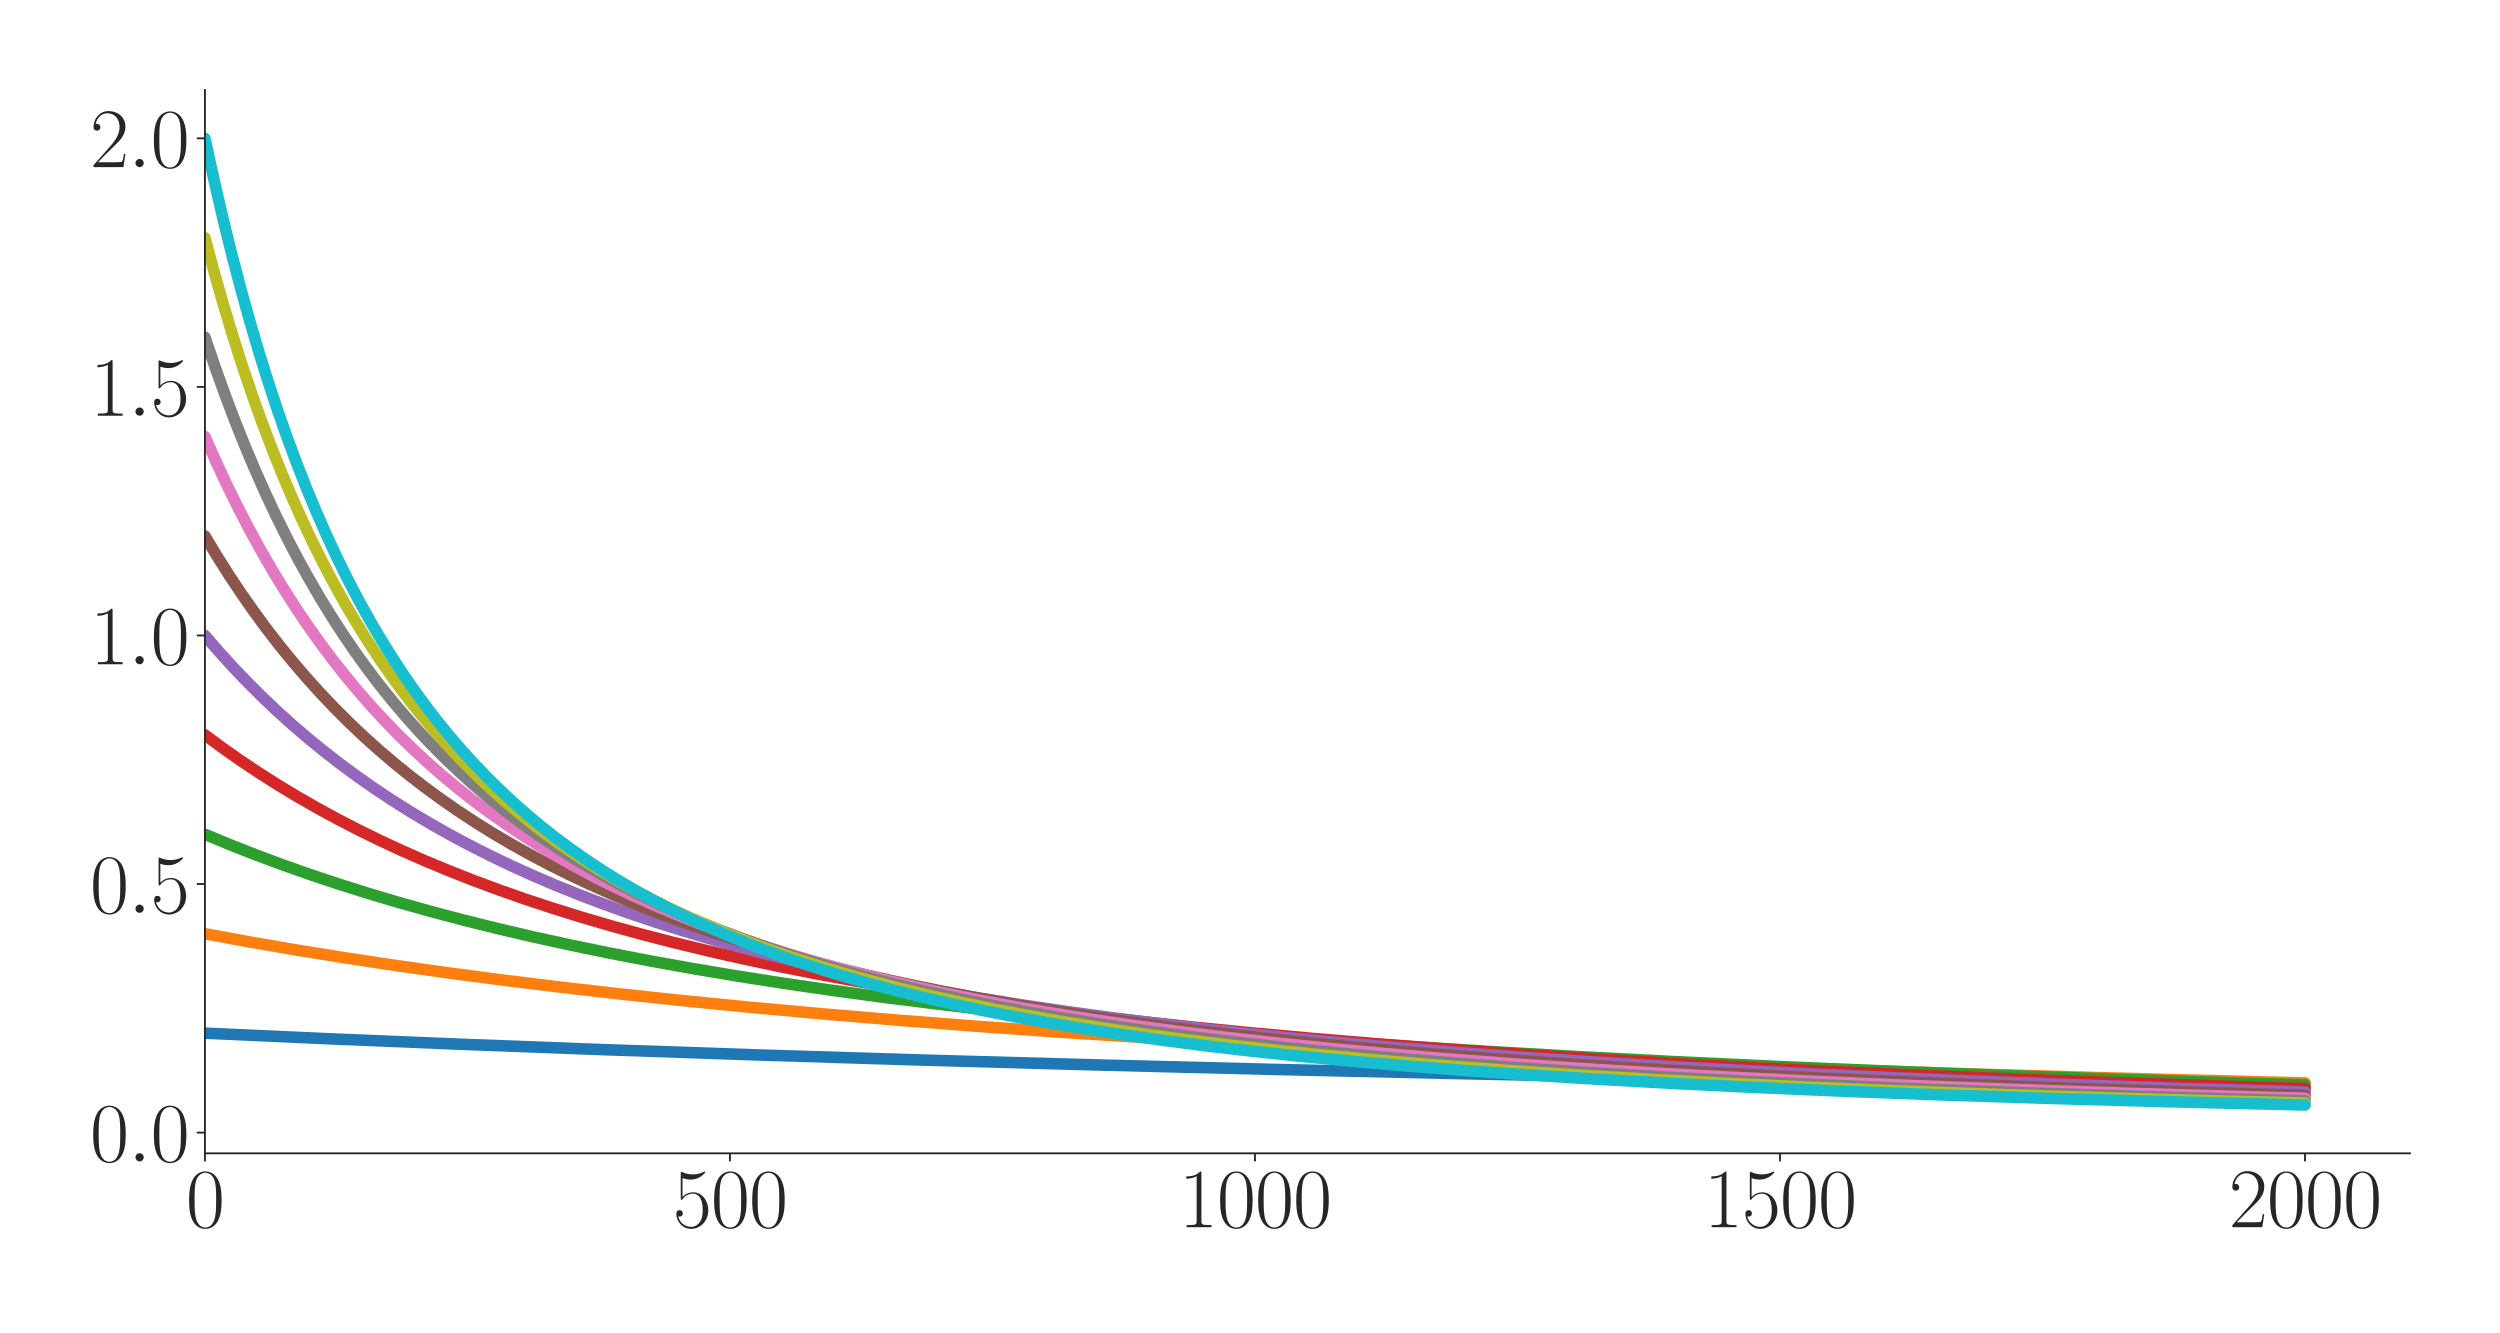 <?xml version="1.0" encoding="utf-8" standalone="no"?>
<!DOCTYPE svg PUBLIC "-//W3C//DTD SVG 1.1//EN"
  "http://www.w3.org/Graphics/SVG/1.1/DTD/svg11.dtd">
<svg xmlns:xlink="http://www.w3.org/1999/xlink" width="1080pt" height="576pt" viewBox="0 0 1080 576" xmlns="http://www.w3.org/2000/svg" version="1.1">
 <defs>
  <style type="text/css">*{stroke-linejoin: round; stroke-linecap: butt}</style>
 </defs>
 <g id="figure_1">
  <g id="patch_1">
   <path d="M 0 576 
L 1080 576 
L 1080 0 
L 0 0 
z
" style="fill: #ffffff"/>
  </g>
  <g id="axes_1">
   <g id="patch_2">
    <path d="M 88.532 498.237 
L 1041.12 498.237 
L 1041.12 38.88 
L 88.532 38.88 
z
" style="fill: #ffffff"/>
   </g>
   <g id="matplotlib.axis_1">
    <g id="xtick_1">
     <g id="line2d_1">
      <defs>
       <path id="m12f81b455a" d="M 0 0 
L 0 3.5 
" style="stroke: #262626; stroke-width: 0.8"/>
      </defs>
      <g>
       <use xlink:href="#m12f81b455a" x="88.532" y="498.237" style="fill: #262626; stroke: #262626; stroke-width: 0.8"/>
      </g>
     </g>
     <g id="text_1">
      <!-- $\mathdefault{0}$ -->
      <g style="fill: #262626" transform="translate(80.308 530.144) scale(0.36 -0.36)">
       <defs>
        <path id="CMR17-30" d="M 2688 2025 
C 2688 2416 2682 3080 2413 3591 
C 2176 4039 1798 4198 1466 4198 
C 1158 4198 768 4058 525 3597 
C 269 3118 243 2524 243 2025 
C 243 1661 250 1106 448 619 
C 723 -39 1216 -128 1466 -128 
C 1760 -128 2208 -7 2470 600 
C 2662 1042 2688 1559 2688 2025 
z
M 1466 -26 
C 1056 -26 813 325 723 812 
C 653 1188 653 1738 653 2096 
C 653 2588 653 2997 736 3387 
C 858 3929 1216 4096 1466 4096 
C 1728 4096 2067 3923 2189 3400 
C 2272 3036 2278 2607 2278 2096 
C 2278 1680 2278 1169 2202 792 
C 2067 95 1690 -26 1466 -26 
z
" transform="scale(0.016)"/>
       </defs>
       <use xlink:href="#CMR17-30" transform="scale(0.996)"/>
      </g>
     </g>
    </g>
    <g id="xtick_2">
     <g id="line2d_2">
      <g>
       <use xlink:href="#m12f81b455a" x="315.339" y="498.237" style="fill: #262626; stroke: #262626; stroke-width: 0.8"/>
      </g>
     </g>
     <g id="text_2">
      <!-- $\mathdefault{500}$ -->
      <g style="fill: #262626" transform="translate(290.666 530.144) scale(0.36 -0.36)">
       <defs>
        <path id="CMR17-35" d="M 730 3692 
C 794 3666 1056 3584 1325 3584 
C 1920 3584 2246 3911 2432 4100 
C 2432 4157 2432 4192 2394 4192 
C 2387 4192 2374 4192 2323 4163 
C 2099 4058 1837 3973 1517 3973 
C 1325 3973 1037 3999 723 4139 
C 653 4171 640 4171 634 4171 
C 602 4171 595 4164 595 4037 
L 595 2203 
C 595 2089 595 2057 659 2057 
C 691 2057 704 2070 736 2114 
C 941 2401 1222 2522 1542 2522 
C 1766 2522 2246 2382 2246 1289 
C 2246 1085 2246 715 2054 421 
C 1894 159 1645 25 1370 25 
C 947 25 518 320 403 814 
C 429 807 480 795 506 795 
C 589 795 749 840 749 1038 
C 749 1210 627 1280 506 1280 
C 358 1280 262 1190 262 1011 
C 262 454 704 -128 1382 -128 
C 2042 -128 2669 440 2669 1264 
C 2669 2030 2170 2624 1549 2624 
C 1222 2624 947 2503 730 2274 
L 730 3692 
z
" transform="scale(0.016)"/>
       </defs>
       <use xlink:href="#CMR17-35" transform="scale(0.996)"/>
       <use xlink:href="#CMR17-30" transform="translate(45.69 0) scale(0.996)"/>
       <use xlink:href="#CMR17-30" transform="translate(91.381 0) scale(0.996)"/>
      </g>
     </g>
    </g>
    <g id="xtick_3">
     <g id="line2d_3">
      <g>
       <use xlink:href="#m12f81b455a" x="542.145" y="498.237" style="fill: #262626; stroke: #262626; stroke-width: 0.8"/>
      </g>
     </g>
     <g id="text_3">
      <!-- $\mathdefault{1000}$ -->
      <g style="fill: #262626" transform="translate(509.248 530.144) scale(0.36 -0.36)">
       <defs>
        <path id="CMR17-31" d="M 1702 4058 
C 1702 4192 1696 4192 1606 4192 
C 1357 3916 979 3827 621 3827 
C 602 3827 570 3827 563 3808 
C 557 3795 557 3782 557 3648 
C 755 3648 1088 3686 1344 3839 
L 1344 461 
C 1344 236 1331 160 781 160 
L 589 160 
L 589 0 
C 896 0 1216 0 1523 0 
C 1830 0 2150 0 2458 0 
L 2458 160 
L 2266 160 
C 1715 160 1702 230 1702 458 
L 1702 4058 
z
" transform="scale(0.016)"/>
       </defs>
       <use xlink:href="#CMR17-31" transform="scale(0.996)"/>
       <use xlink:href="#CMR17-30" transform="translate(45.69 0) scale(0.996)"/>
       <use xlink:href="#CMR17-30" transform="translate(91.381 0) scale(0.996)"/>
       <use xlink:href="#CMR17-30" transform="translate(137.071 0) scale(0.996)"/>
      </g>
     </g>
    </g>
    <g id="xtick_4">
     <g id="line2d_4">
      <g>
       <use xlink:href="#m12f81b455a" x="768.952" y="498.237" style="fill: #262626; stroke: #262626; stroke-width: 0.8"/>
      </g>
     </g>
     <g id="text_4">
      <!-- $\mathdefault{1500}$ -->
      <g style="fill: #262626" transform="translate(736.055 530.144) scale(0.36 -0.36)">
       <use xlink:href="#CMR17-31" transform="scale(0.996)"/>
       <use xlink:href="#CMR17-35" transform="translate(45.69 0) scale(0.996)"/>
       <use xlink:href="#CMR17-30" transform="translate(91.381 0) scale(0.996)"/>
       <use xlink:href="#CMR17-30" transform="translate(137.071 0) scale(0.996)"/>
      </g>
     </g>
    </g>
    <g id="xtick_5">
     <g id="line2d_5">
      <g>
       <use xlink:href="#m12f81b455a" x="995.759" y="498.237" style="fill: #262626; stroke: #262626; stroke-width: 0.8"/>
      </g>
     </g>
     <g id="text_5">
      <!-- $\mathdefault{2000}$ -->
      <g style="fill: #262626" transform="translate(962.862 530.144) scale(0.36 -0.36)">
       <defs>
        <path id="CMR17-32" d="M 2669 989 
L 2554 989 
C 2490 536 2438 459 2413 420 
C 2381 369 1920 369 1830 369 
L 602 369 
C 832 619 1280 1072 1824 1597 
C 2214 1967 2669 2402 2669 3035 
C 2669 3790 2067 4224 1395 4224 
C 691 4224 262 3604 262 3030 
C 262 2780 448 2748 525 2748 
C 589 2748 781 2787 781 3010 
C 781 3207 614 3264 525 3264 
C 486 3264 448 3258 422 3245 
C 544 3790 915 4058 1306 4058 
C 1862 4058 2227 3617 2227 3035 
C 2227 2479 1901 2000 1536 1584 
L 262 146 
L 262 0 
L 2515 0 
L 2669 989 
z
" transform="scale(0.016)"/>
       </defs>
       <use xlink:href="#CMR17-32" transform="scale(0.996)"/>
       <use xlink:href="#CMR17-30" transform="translate(45.69 0) scale(0.996)"/>
       <use xlink:href="#CMR17-30" transform="translate(91.381 0) scale(0.996)"/>
       <use xlink:href="#CMR17-30" transform="translate(137.071 0) scale(0.996)"/>
      </g>
     </g>
    </g>
   </g>
   <g id="matplotlib.axis_2">
    <g id="ytick_1">
     <g id="line2d_6">
      <defs>
       <path id="m6ae0ce2cb2" d="M 0 0 
L -3.5 0 
" style="stroke: #262626; stroke-width: 0.8"/>
      </defs>
      <g>
       <use xlink:href="#m6ae0ce2cb2" x="88.532" y="489.275" style="fill: #262626; stroke: #262626; stroke-width: 0.8"/>
      </g>
     </g>
     <g id="text_6">
      <!-- $\mathdefault{0.0}$ -->
      <g style="fill: #262626" transform="translate(38.88 501.728) scale(0.36 -0.36)">
       <defs>
        <path id="CMMI12-3a" d="M 1178 307 
C 1178 492 1024 619 870 619 
C 685 619 557 466 557 313 
C 557 128 710 0 864 0 
C 1050 0 1178 153 1178 307 
z
" transform="scale(0.016)"/>
       </defs>
       <use xlink:href="#CMR17-30" transform="scale(0.996)"/>
       <use xlink:href="#CMMI12-3a" transform="translate(45.69 0) scale(0.996)"/>
       <use xlink:href="#CMR17-30" transform="translate(72.788 0) scale(0.996)"/>
      </g>
     </g>
    </g>
    <g id="ytick_2">
     <g id="line2d_7">
      <g>
       <use xlink:href="#m6ae0ce2cb2" x="88.532" y="381.896" style="fill: #262626; stroke: #262626; stroke-width: 0.8"/>
      </g>
     </g>
     <g id="text_7">
      <!-- $\mathdefault{0.5}$ -->
      <g style="fill: #262626" transform="translate(38.88 394.35) scale(0.36 -0.36)">
       <use xlink:href="#CMR17-30" transform="scale(0.996)"/>
       <use xlink:href="#CMMI12-3a" transform="translate(45.69 0) scale(0.996)"/>
       <use xlink:href="#CMR17-35" transform="translate(72.788 0) scale(0.996)"/>
      </g>
     </g>
    </g>
    <g id="ytick_3">
     <g id="line2d_8">
      <g>
       <use xlink:href="#m6ae0ce2cb2" x="88.532" y="274.517" style="fill: #262626; stroke: #262626; stroke-width: 0.8"/>
      </g>
     </g>
     <g id="text_8">
      <!-- $\mathdefault{1.0}$ -->
      <g style="fill: #262626" transform="translate(38.88 286.971) scale(0.36 -0.36)">
       <use xlink:href="#CMR17-31" transform="scale(0.996)"/>
       <use xlink:href="#CMMI12-3a" transform="translate(45.69 0) scale(0.996)"/>
       <use xlink:href="#CMR17-30" transform="translate(72.788 0) scale(0.996)"/>
      </g>
     </g>
    </g>
    <g id="ytick_4">
     <g id="line2d_9">
      <g>
       <use xlink:href="#m6ae0ce2cb2" x="88.532" y="167.139" style="fill: #262626; stroke: #262626; stroke-width: 0.8"/>
      </g>
     </g>
     <g id="text_9">
      <!-- $\mathdefault{1.5}$ -->
      <g style="fill: #262626" transform="translate(38.88 179.592) scale(0.36 -0.36)">
       <use xlink:href="#CMR17-31" transform="scale(0.996)"/>
       <use xlink:href="#CMMI12-3a" transform="translate(45.69 0) scale(0.996)"/>
       <use xlink:href="#CMR17-35" transform="translate(72.788 0) scale(0.996)"/>
      </g>
     </g>
    </g>
    <g id="ytick_5">
     <g id="line2d_10">
      <g>
       <use xlink:href="#m6ae0ce2cb2" x="88.532" y="59.76" style="fill: #262626; stroke: #262626; stroke-width: 0.8"/>
      </g>
     </g>
     <g id="text_10">
      <!-- $\mathdefault{2.0}$ -->
      <g style="fill: #262626" transform="translate(38.88 72.213) scale(0.36 -0.36)">
       <use xlink:href="#CMR17-32" transform="scale(0.996)"/>
       <use xlink:href="#CMMI12-3a" transform="translate(45.69 0) scale(0.996)"/>
       <use xlink:href="#CMR17-30" transform="translate(72.788 0) scale(0.996)"/>
      </g>
     </g>
    </g>
   </g>
   <g id="line2d_11">
    <path d="M 88.532 446.323 
L 142.966 448.79 
L 200.575 451.175 
L 261.812 453.487 
L 327.133 455.728 
L 396.989 457.9 
L 471.609 459.995 
L 551.671 462.017 
L 637.631 463.964 
L 730.395 465.84 
L 830.643 467.642 
L 939.511 469.373 
L 995.759 470.187 
L 995.759 470.187 
" clip-path="url(#p2fbef2cf7a)" style="fill: none; stroke: #1f77b4; stroke-width: 5; stroke-linecap: round"/>
   </g>
   <g id="line2d_12">
    <path d="M 88.532 403.372 
L 107.811 406.911 
L 127.996 410.387 
L 148.863 413.754 
L 170.636 417.043 
L 193.544 420.276 
L 217.358 423.412 
L 242.307 426.474 
L 268.617 429.477 
L 296.287 432.409 
L 325.318 435.26 
L 355.937 438.039 
L 388.144 440.738 
L 422.165 443.364 
L 458.227 445.921 
L 496.33 448.397 
L 536.702 450.796 
L 579.568 453.12 
L 625.383 455.378 
L 674.147 457.556 
L 726.312 459.662 
L 782.334 461.699 
L 842.437 463.658 
L 907.304 465.548 
L 977.387 467.363 
L 995.759 467.805 
L 995.759 467.805 
" clip-path="url(#p2fbef2cf7a)" style="fill: none; stroke: #ff7f0e; stroke-width: 5; stroke-linecap: round"/>
   </g>
   <g id="line2d_13">
    <path d="M 88.532 360.42 
L 99.419 364.939 
L 110.532 369.312 
L 122.1 373.622 
L 134.12 377.859 
L 146.368 381.942 
L 159.069 385.943 
L 172.224 389.855 
L 186.059 393.735 
L 200.348 397.508 
L 215.09 401.172 
L 230.513 404.775 
L 246.616 408.306 
L 263.4 411.755 
L 280.864 415.116 
L 299.009 418.381 
L 318.06 421.582 
L 338.019 424.709 
L 358.886 427.752 
L 380.886 430.733 
L 404.02 433.64 
L 428.288 436.462 
L 453.918 439.216 
L 480.908 441.89 
L 509.485 444.494 
L 539.651 447.016 
L 571.63 449.464 
L 605.651 451.842 
L 641.714 454.138 
L 680.271 456.366 
L 721.323 458.513 
L 765.323 460.589 
L 812.499 462.59 
L 863.304 464.519 
L 918.191 466.378 
L 977.387 468.157 
L 995.759 468.667 
L 995.759 468.667 
" clip-path="url(#p2fbef2cf7a)" style="fill: none; stroke: #2ca02c; stroke-width: 5; stroke-linecap: round"/>
   </g>
   <g id="line2d_14">
    <path d="M 88.532 317.469 
L 96.017 323.005 
L 103.728 328.434 
L 111.666 333.749 
L 119.831 338.946 
L 128.223 344.02 
L 136.842 348.969 
L 145.687 353.789 
L 154.76 358.48 
L 164.059 363.039 
L 173.811 367.569 
L 183.791 371.957 
L 193.997 376.203 
L 204.657 380.397 
L 215.771 384.525 
L 227.111 388.5 
L 238.905 392.399 
L 251.152 396.213 
L 263.854 399.935 
L 277.008 403.56 
L 290.844 407.139 
L 305.132 410.605 
L 320.102 414.006 
L 335.751 417.33 
L 352.081 420.57 
L 369.092 423.718 
L 387.01 426.805 
L 405.835 429.819 
L 425.567 432.751 
L 446.206 435.591 
L 467.98 438.361 
L 490.887 441.05 
L 515.155 443.673 
L 540.785 446.217 
L 568.001 448.692 
L 596.806 451.087 
L 627.425 453.407 
L 660.085 455.656 
L 695.013 457.835 
L 732.209 459.93 
L 772.127 461.954 
L 814.994 463.903 
L 861.262 465.782 
L 911.387 467.59 
L 965.593 469.321 
L 995.759 470.196 
L 995.759 470.196 
" clip-path="url(#p2fbef2cf7a)" style="fill: none; stroke: #d62728; stroke-width: 5; stroke-linecap: round"/>
   </g>
   <g id="line2d_15">
    <path d="M 88.532 274.517 
L 94.429 281.337 
L 100.553 288.08 
L 106.677 294.501 
L 113.027 300.839 
L 119.605 307.084 
L 126.182 313.023 
L 132.986 318.866 
L 140.017 324.604 
L 147.048 330.057 
L 154.306 335.406 
L 161.791 340.645 
L 169.502 345.768 
L 177.44 350.77 
L 185.605 355.646 
L 193.997 360.395 
L 202.616 365.012 
L 211.461 369.498 
L 220.534 373.852 
L 230.059 378.172 
L 239.812 382.349 
L 249.792 386.383 
L 260.225 390.362 
L 271.111 394.272 
L 282.452 398.104 
L 294.019 401.778 
L 306.04 405.366 
L 318.741 408.922 
L 331.896 412.373 
L 345.504 415.713 
L 359.793 418.991 
L 374.762 422.196 
L 390.412 425.318 
L 406.742 428.349 
L 423.979 431.32 
L 442.124 434.219 
L 461.175 437.034 
L 481.134 439.758 
L 502.227 442.412 
L 524.454 444.984 
L 548.042 447.488 
L 572.991 449.913 
L 599.527 452.267 
L 627.878 454.557 
L 658.044 456.767 
L 690.25 458.901 
L 724.725 460.961 
L 761.694 462.946 
L 801.612 464.863 
L 844.705 466.707 
L 891.201 468.472 
L 941.779 470.166 
L 995.759 471.756 
L 995.759 471.756 
" clip-path="url(#p2fbef2cf7a)" style="fill: none; stroke: #9467bd; stroke-width: 5; stroke-linecap: round"/>
   </g>
   <g id="line2d_16">
    <path d="M 88.532 231.566 
L 93.749 240.241 
L 98.965 248.486 
L 104.182 256.328 
L 109.625 264.109 
L 115.069 271.506 
L 120.739 278.831 
L 126.409 285.792 
L 132.306 292.671 
L 138.203 299.207 
L 144.327 305.655 
L 150.45 311.781 
L 156.801 317.815 
L 163.152 323.546 
L 169.729 329.185 
L 176.533 334.72 
L 183.337 339.973 
L 190.368 345.124 
L 197.626 350.167 
L 205.111 355.095 
L 212.822 359.904 
L 220.76 364.589 
L 228.925 369.147 
L 237.317 373.576 
L 245.936 377.874 
L 254.781 382.042 
L 264.08 386.175 
L 273.606 390.167 
L 283.586 394.105 
L 293.792 397.894 
L 304.452 401.615 
L 315.566 405.258 
L 327.133 408.813 
L 339.153 412.274 
L 351.628 415.634 
L 364.783 418.945 
L 378.391 422.14 
L 392.68 425.267 
L 407.649 428.313 
L 423.299 431.271 
L 439.856 434.173 
L 457.32 437.003 
L 475.691 439.751 
L 494.97 442.409 
L 515.382 444.996 
L 536.929 447.501 
L 559.836 449.938 
L 584.105 452.294 
L 609.961 454.579 
L 637.631 456.798 
L 667.116 458.935 
L 698.642 460.995 
L 732.436 462.979 
L 768.952 464.896 
L 808.416 466.742 
L 851.056 468.51 
L 897.325 470.203 
L 947.676 471.821 
L 995.759 473.181 
L 995.759 473.181 
" clip-path="url(#p2fbef2cf7a)" style="fill: none; stroke: #8c564b; stroke-width: 5; stroke-linecap: round"/>
   </g>
   <g id="line2d_17">
    <path d="M 88.532 188.614 
L 93.068 198.881 
L 97.831 209.104 
L 102.594 218.797 
L 107.357 227.995 
L 112.347 237.137 
L 117.337 245.807 
L 122.326 254.037 
L 127.543 262.203 
L 132.759 269.95 
L 137.976 277.308 
L 143.419 284.598 
L 148.863 291.518 
L 154.533 298.359 
L 160.203 304.851 
L 166.1 311.258 
L 171.997 317.337 
L 178.121 323.325 
L 184.245 329.006 
L 190.595 334.595 
L 197.173 340.08 
L 203.75 345.279 
L 210.554 350.376 
L 217.585 355.364 
L 224.843 360.236 
L 232.328 364.986 
L 240.039 369.612 
L 247.977 374.109 
L 256.142 378.475 
L 264.534 382.708 
L 273.153 386.808 
L 282.225 390.873 
L 291.524 394.794 
L 301.277 398.66 
L 311.256 402.375 
L 321.689 406.02 
L 332.576 409.584 
L 343.916 413.058 
L 355.71 416.436 
L 367.958 419.711 
L 380.886 422.934 
L 394.267 426.04 
L 408.329 429.075 
L 423.072 432.028 
L 438.495 434.89 
L 454.825 437.693 
L 472.062 440.423 
L 490.207 443.068 
L 509.485 445.651 
L 529.671 448.129 
L 551.218 450.549 
L 574.125 452.894 
L 598.393 455.154 
L 624.249 457.337 
L 651.92 459.45 
L 681.631 461.493 
L 713.611 463.466 
L 748.086 465.366 
L 785.282 467.19 
L 825.654 468.944 
L 869.427 470.619 
L 917.284 472.224 
L 969.676 473.754 
L 995.759 474.441 
L 995.759 474.441 
" clip-path="url(#p2fbef2cf7a)" style="fill: none; stroke: #e377c2; stroke-width: 5; stroke-linecap: round"/>
   </g>
   <g id="line2d_18">
    <path d="M 88.532 145.663 
L 92.841 158.376 
L 97.151 170.395 
L 101.46 181.772 
L 105.769 192.549 
L 110.306 203.293 
L 114.842 213.464 
L 119.378 223.101 
L 124.141 232.686 
L 128.904 241.763 
L 133.667 250.366 
L 138.43 258.528 
L 143.419 266.638 
L 148.409 274.327 
L 153.626 281.948 
L 158.842 289.17 
L 164.059 296.022 
L 169.502 302.802 
L 174.945 309.232 
L 180.616 315.582 
L 186.286 321.602 
L 192.183 327.537 
L 198.08 333.162 
L 204.204 338.698 
L 210.554 344.134 
L 216.905 349.28 
L 223.482 354.327 
L 230.286 359.266 
L 237.317 364.091 
L 244.575 368.794 
L 252.06 373.372 
L 259.771 377.821 
L 267.709 382.138 
L 275.874 386.323 
L 284.266 390.373 
L 292.885 394.288 
L 301.957 398.164 
L 311.256 401.895 
L 321.009 405.568 
L 331.215 409.168 
L 341.648 412.614 
L 352.535 415.978 
L 363.875 419.251 
L 375.896 422.488 
L 388.371 425.614 
L 401.525 428.68 
L 415.36 431.671 
L 429.876 434.577 
L 445.072 437.389 
L 461.175 440.14 
L 477.959 442.78 
L 495.877 445.37 
L 514.702 447.865 
L 534.661 450.285 
L 555.981 452.643 
L 578.661 454.924 
L 602.703 457.116 
L 628.559 459.248 
L 656.229 461.303 
L 685.941 463.283 
L 717.921 465.188 
L 752.395 467.017 
L 789.818 468.775 
L 830.417 470.457 
L 874.644 472.064 
L 923.181 473.602 
L 976.48 475.065 
L 995.759 475.544 
L 995.759 475.544 
" clip-path="url(#p2fbef2cf7a)" style="fill: none; stroke: #7f7f7f; stroke-width: 5; stroke-linecap: round"/>
   </g>
   <g id="line2d_19">
    <path d="M 88.532 102.711 
L 92.615 117.929 
L 96.697 132.265 
L 100.78 145.786 
L 104.862 158.553 
L 108.945 170.62 
L 113.254 182.655 
L 117.563 194.021 
L 121.873 204.766 
L 126.182 214.934 
L 130.718 225.06 
L 135.254 234.635 
L 139.79 243.698 
L 144.327 252.286 
L 149.089 260.827 
L 153.852 268.914 
L 158.615 276.58 
L 163.605 284.189 
L 168.595 291.396 
L 173.811 298.533 
L 179.028 305.29 
L 184.245 311.694 
L 189.688 318.026 
L 195.131 324.025 
L 200.801 329.946 
L 206.472 335.553 
L 212.369 341.076 
L 218.492 346.503 
L 224.616 351.637 
L 230.967 356.673 
L 237.544 361.604 
L 244.348 366.421 
L 251.379 371.117 
L 258.41 375.549 
L 265.668 379.867 
L 273.153 384.068 
L 281.091 388.264 
L 289.256 392.323 
L 297.648 396.246 
L 306.266 400.031 
L 315.339 403.772 
L 324.638 407.367 
L 334.391 410.899 
L 344.597 414.356 
L 355.257 417.728 
L 366.37 421.007 
L 377.937 424.186 
L 389.958 427.26 
L 402.659 430.277 
L 416.041 433.223 
L 430.103 436.088 
L 444.845 438.862 
L 460.268 441.537 
L 476.598 444.145 
L 493.836 446.672 
L 512.207 449.138 
L 531.712 451.53 
L 552.352 453.835 
L 574.352 456.067 
L 597.94 458.233 
L 623.115 460.32 
L 650.105 462.331 
L 679.137 464.269 
L 710.436 466.134 
L 744.23 467.922 
L 780.973 469.641 
L 820.891 471.283 
L 864.664 472.858 
L 912.747 474.36 
L 965.593 475.786 
L 995.759 476.509 
L 995.759 476.509 
" clip-path="url(#p2fbef2cf7a)" style="fill: none; stroke: #bcbd22; stroke-width: 5; stroke-linecap: round"/>
   </g>
   <g id="line2d_20">
    <path d="M 88.532 59.76 
L 92.388 77.48 
L 96.244 94.126 
L 100.099 109.781 
L 103.955 124.524 
L 107.811 138.424 
L 111.893 152.292 
L 115.976 165.354 
L 120.058 177.67 
L 124.141 189.297 
L 128.223 200.284 
L 132.533 211.239 
L 136.842 221.583 
L 141.151 231.36 
L 145.461 240.61 
L 149.997 249.82 
L 154.533 258.527 
L 159.069 266.768 
L 163.832 274.954 
L 168.595 282.696 
L 173.358 290.026 
L 178.348 297.294 
L 183.337 304.172 
L 188.554 310.974 
L 193.77 317.408 
L 198.987 323.5 
L 204.43 329.517 
L 209.874 335.213 
L 215.544 340.828 
L 221.441 346.348 
L 227.338 351.565 
L 233.462 356.687 
L 239.812 361.702 
L 246.163 366.438 
L 252.74 371.07 
L 259.544 375.591 
L 266.575 379.996 
L 273.833 384.279 
L 281.318 388.438 
L 289.029 392.47 
L 296.967 396.373 
L 305.359 400.247 
L 313.978 403.979 
L 323.05 407.66 
L 332.349 411.191 
L 342.102 414.653 
L 352.308 418.035 
L 362.968 421.328 
L 374.082 424.524 
L 385.649 427.616 
L 397.67 430.601 
L 410.371 433.525 
L 423.752 436.375 
L 437.814 439.141 
L 452.557 441.815 
L 468.206 444.425 
L 484.763 446.959 
L 502.227 449.406 
L 520.826 451.785 
L 540.558 454.084 
L 561.651 456.315 
L 584.105 458.465 
L 608.146 460.541 
L 634.002 462.549 
L 661.899 464.487 
L 691.838 466.342 
L 724.271 468.126 
L 759.426 469.834 
L 797.756 471.471 
L 839.716 473.037 
L 885.757 474.529 
L 936.562 475.948 
L 992.81 477.293 
L 995.759 477.357 
L 995.759 477.357 
" clip-path="url(#p2fbef2cf7a)" style="fill: none; stroke: #17becf; stroke-width: 5; stroke-linecap: round"/>
   </g>
   <g id="patch_3">
    <path d="M 88.532 498.237 
L 88.532 38.88 
" style="fill: none; stroke: #262626; stroke-width: 0.8; stroke-linejoin: miter; stroke-linecap: square"/>
   </g>
   <g id="patch_4">
    <path d="M 88.532 498.237 
L 1041.12 498.237 
" style="fill: none; stroke: #262626; stroke-width: 0.8; stroke-linejoin: miter; stroke-linecap: square"/>
   </g>
  </g>
 </g>
 <defs>
  <clipPath id="p2fbef2cf7a">
   <rect x="88.532" y="38.88" width="952.588" height="459.357"/>
  </clipPath>
 </defs>
</svg>
